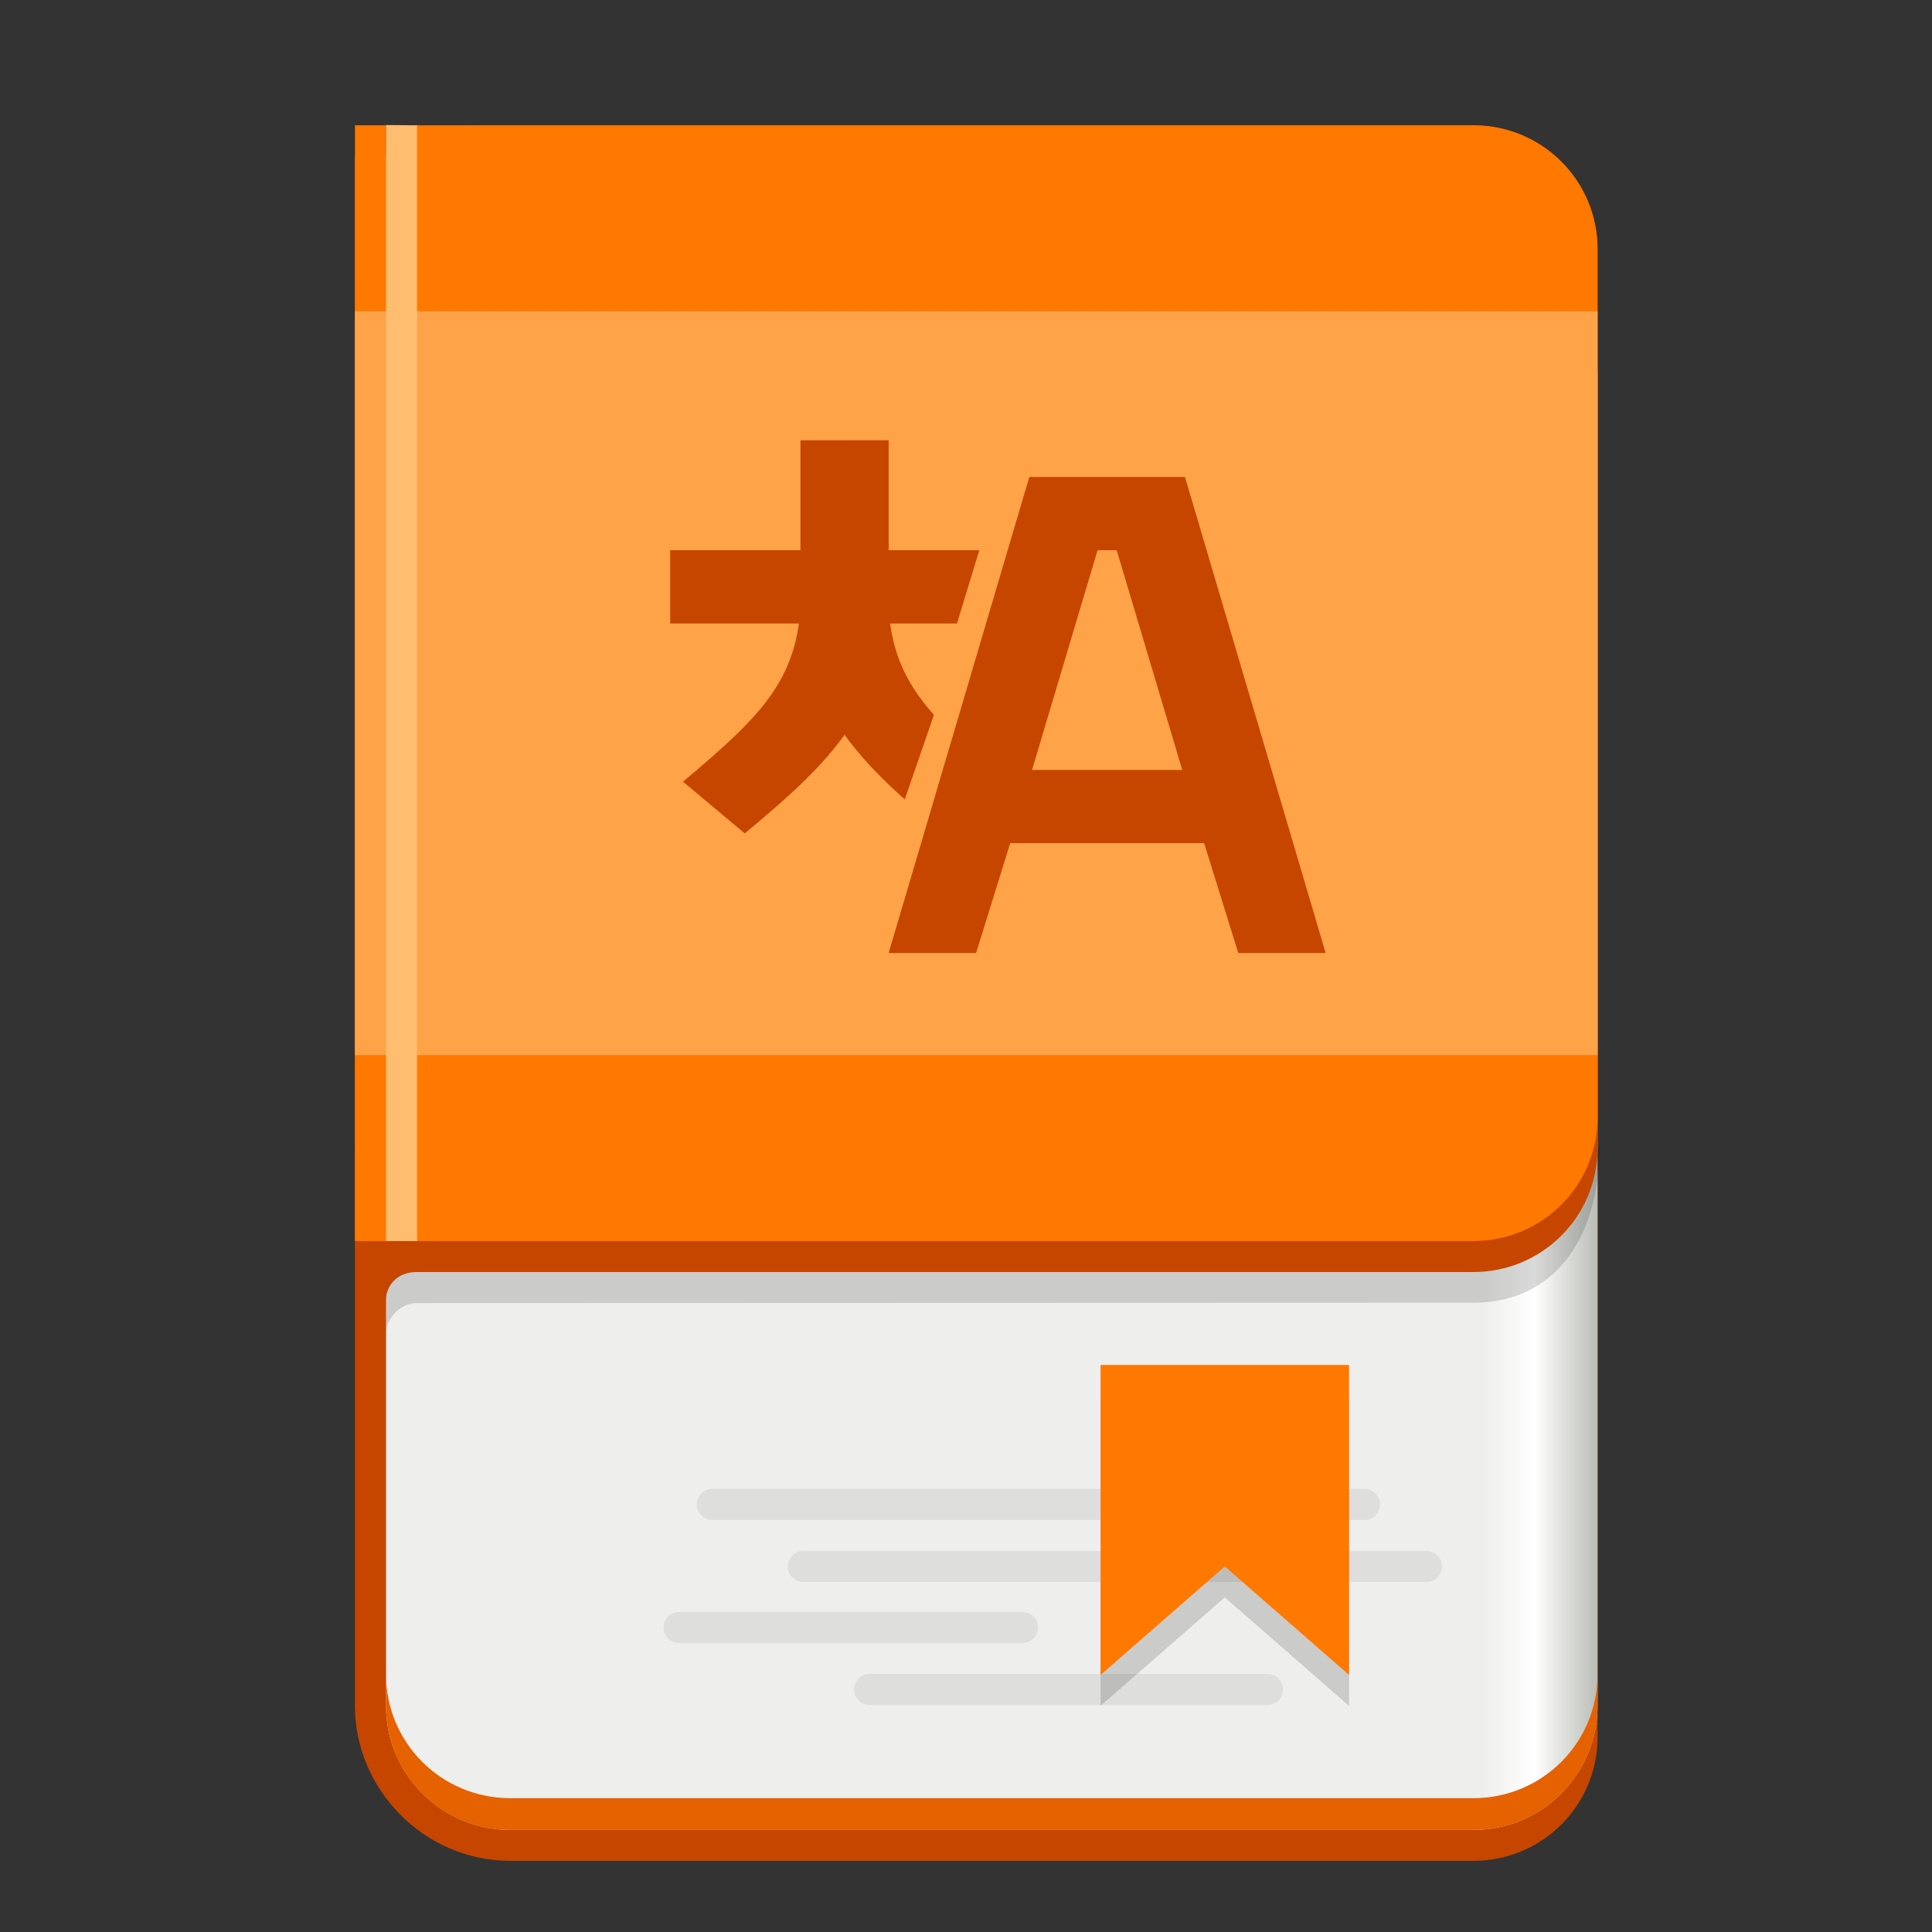 <?xml version="1.0" encoding="UTF-8"?>
<svg height="128px" viewBox="0 0 128 128" width="128px" xmlns="http://www.w3.org/2000/svg" xmlns:xlink="http://www.w3.org/1999/xlink">
    <rect x="0" y="0" width="128" height="128" fill="#333333" stroke="none"/>
    <filter id="a" height="100%" width="100%" x="0%" y="0%">
        <feColorMatrix color-interpolation-filters="sRGB" values="0 0 0 0 1 0 0 0 0 1 0 0 0 0 1 0 0 0 1 0"/>
    </filter>
    <linearGradient id="b" gradientTransform="matrix(0.264 0 0 0.257 -1.885 56.555)" gradientUnits="userSpaceOnUse" x1="379.206" x2="408" y1="48" y2="48">
        <stop offset="0" stop-color="#eeeeec"/>
        <stop offset="0.455" stop-color="#ffffff"/>
        <stop offset="1" stop-color="#babdb6"/>
    </linearGradient>
    <mask id="c">
        <g filter="url(#a)">
            <rect fill-opacity="0.15" height="153.6" width="153.6" x="-12.8" y="-12.8"/>
        </g>
    </mask>
    <clipPath id="d">
        <rect height="152" width="192"/>
    </clipPath>
    <mask id="e">
        <g filter="url(#a)">
            <rect fill-opacity="0.15" height="153.6" width="153.6" x="-12.8" y="-12.8"/>
        </g>
    </mask>
    <clipPath id="f">
        <rect height="152" width="192"/>
    </clipPath>
    <g fill="#241f31">
        <path d="m 74.371 33.898 l 1.637 -8.098 l 1.676 3.625 l 2.914 0.117 z m 0 0"/>
        <path d="m 74.418 33.953 l -4.172 -8.215 l 0.129 4.715 l -5.355 0.004 z m 0 0"/>
        <path d="m 74.352 33.949 l -9.082 2.75 l 6.926 -0.047 l 2.082 4.75 z m 0 0"/>
        <path d="m 74.418 33.957 l 4.008 -0.094 l 0.727 4.504 z m 0 0"/>
    </g>
    <path d="m 31.75 16.516 c -2.098 0 -4.004 0.773 -5.453 2.055 h -2.781 v 94.461 c 0 5.445 4.5 10.254 10.324 10.254 h 63.773 c 4.559 0 8.23 -3.66 8.23 -8.211 v -90.344 c 0 -4.551 -3.672 -8.215 -8.23 -8.215 z m 0 0" fill="#c64600"/>
    <path d="m 33.809 16.516 h 63.805 c 4.547 0 8.23 3.676 8.23 8.215 v 88.289 c 0 4.535 -3.684 8.215 -8.23 8.215 h -63.805 c -4.547 0 -8.234 -3.68 -8.234 -8.215 v -88.289 c 0 -4.539 3.688 -8.215 8.234 -8.215 z m 0 0" fill="url(#b)"/>
    <g mask="url(#c)">
        <g clip-path="url(#d)" transform="matrix(1 0 0 1 -8 -16)">
            <path d="m 33.574 104.379 c 0 -1.09 0.988 -2.047 2.035 -2.047 l 69.992 -0.023 c 5.641 0 8.367 -4.625 8.367 -10.254 l -80.395 0.008 z m 0 0"/>
        </g>
    </g>
    <path d="m 31.75 8.301 c -2.098 0 -4.004 0.777 -5.453 2.055 h -2.781 v 65.707 l 2.027 10.277 c 0 -1.27 0.84 -2.066 2.07 -2.066 h 70 c 4.559 0 8.23 -3.664 8.23 -8.211 v -59.547 c 0 -4.551 -3.672 -8.215 -8.23 -8.215 z m 0 0" fill="#c64600"/>
    <path d="m 23.516 8.301 v 73.922 h 74.098 c 4.559 0 8.23 -3.664 8.23 -8.215 v -57.492 c 0 -4.551 -3.672 -8.215 -8.23 -8.215 h -70.012 l -2.027 2.055 v -2.055 z m 0 0" fill="#ff7800"/>
    <path d="m 23.516 20.621 h 82.328 v 49.281 h -82.328 z m 0 0" fill="#ffa348"/>
    <path d="m 25.574 8.285 l 2.059 0.016 v 73.922 h -2.059 z m 0 0" fill="#ffbe6f"/>
    <path d="m 25.574 110.922 v 2.098 c 0 4.551 3.672 8.215 8.234 8.215 h 63.805 c 4.559 0 8.23 -3.664 8.23 -8.215 v -2.098 c 0 4.547 -3.672 8.211 -8.23 8.211 h -63.805 c -4.562 0 -8.234 -3.664 -8.234 -8.211 z m 0 0" fill="#e66100"/>
    <path d="m 57.605 111.93 h 26.371 m -38.992 -4.105 h 22.77 m -14.535 -4.043 h 41.293 m -47.324 -4.109 h 43.223" fill="none" stroke="#cbcbc9" stroke-linecap="round" stroke-opacity="0.463" stroke-width="2.056"/>
    <g mask="url(#e)">
        <g clip-path="url(#f)" transform="matrix(1 0 0 1 -8 -16)">
            <path d="m 80.914 108.488 h 16.465 v 20.531 l -8.234 -7.188 l -8.23 7.188 z m 0 0"/>
        </g>
    </g>
    <path d="m 72.914 90.434 h 16.465 v 20.535 l -8.234 -7.188 l -8.23 7.188 z m 0 0" fill="#ff7800"/>
    <path d="m 53.031 29.176 v 9.707 c 0 3.77 0.891 6.766 2.602 9.332 c 1.152 1.727 2.609 3.223 4.309 4.75 l 1.934 -5.602 c -0.453 -0.512 -0.848 -1.016 -1.188 -1.516 c -1.234 -1.84 -1.867 -3.801 -1.867 -6.965 v -9.707 z m 0 0" fill="#c64600"/>
    <path d="m 68.195 31.602 l -9.32 31.539 h 5.793 l 2.262 -7.277 h 12.848 l 2.262 7.277 h 5.789 l -9.32 -31.539 z m 4.523 4.852 h 1.266 l 4.344 14.559 h -9.953 z m 0 0" fill="#c64600"/>
    <path d="m 53.086 29.176 v 9.707 c 0 3.164 -0.645 5.125 -1.867 6.965 c -1.23 1.836 -3.188 3.609 -5.969 5.941 l 4.094 3.43 c 2.84 -2.379 5.223 -4.445 6.934 -7.004 c 1.707 -2.566 2.598 -5.562 2.598 -9.332 v -9.707 z m 0 0" fill="#c64600"/>
    <path d="m 44.402 36.453 v 4.855 h 19 l 1.48 -4.855 z m 0 0" fill="#c64600"/>
</svg>
